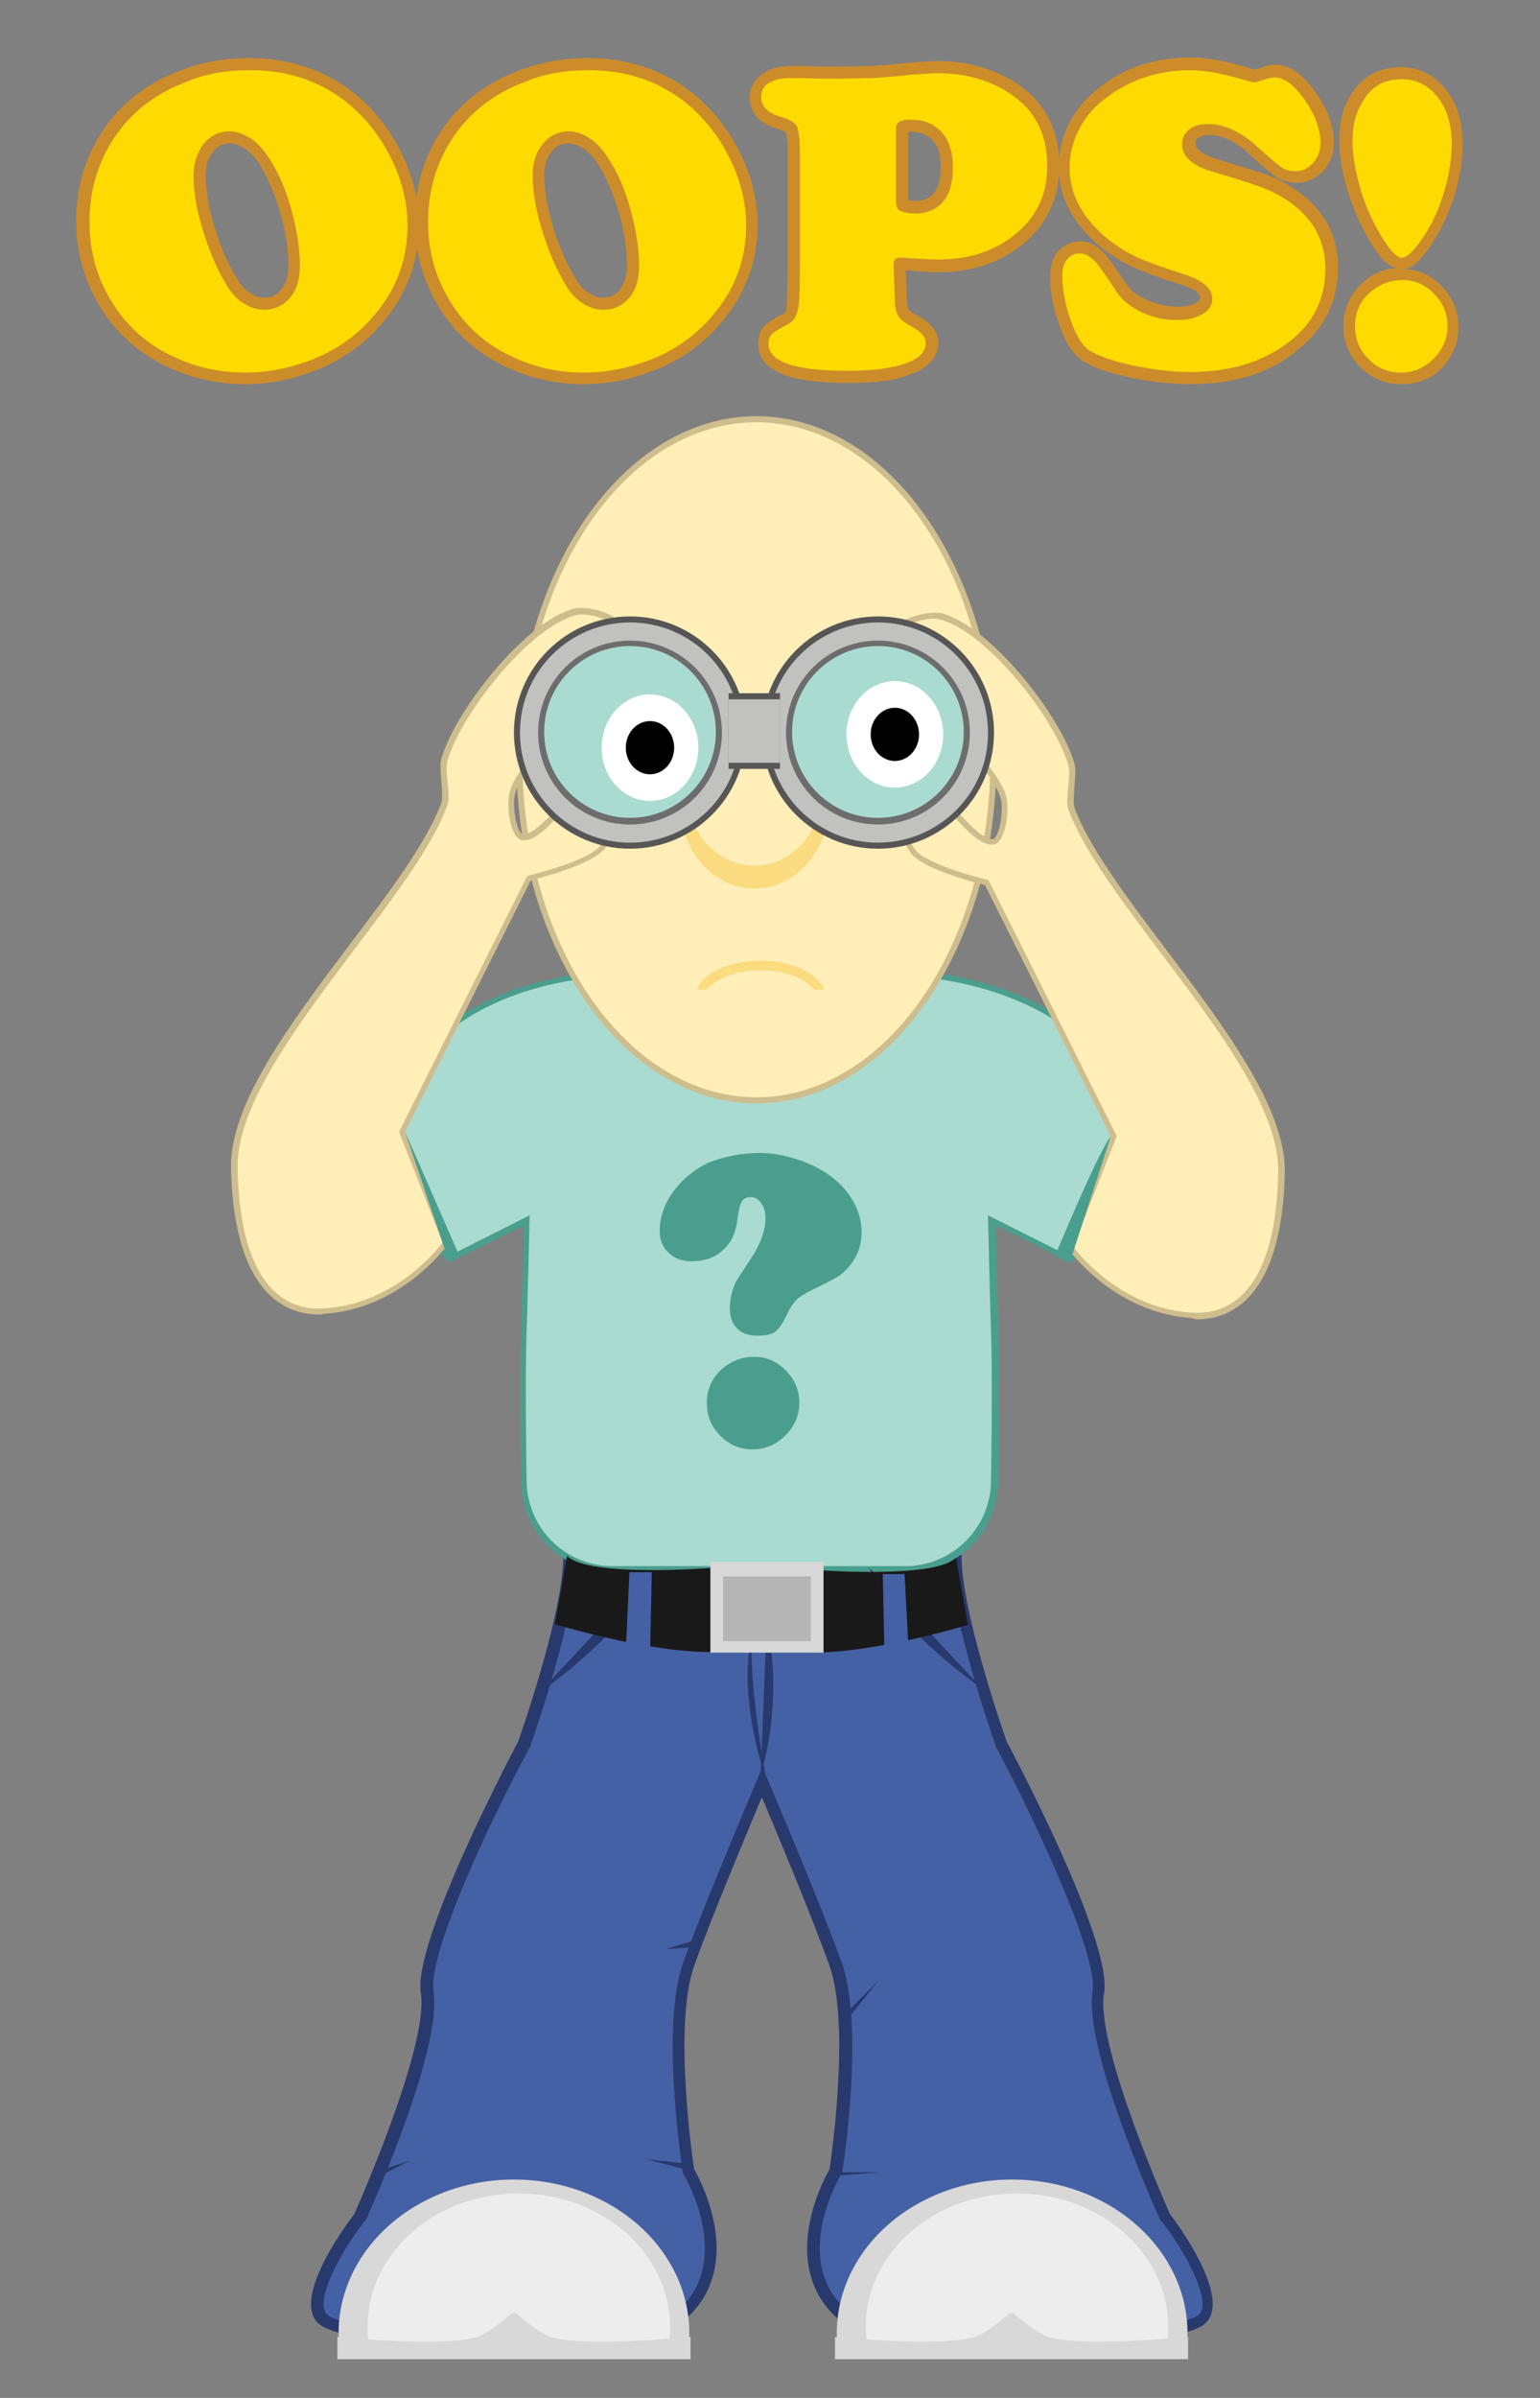 <svg version="1.1" id="Layer_1" xmlns="http://www.w3.org/2000/svg" xmlns:xlink="http://www.w3.org/1999/xlink" x="0px" y="0px"
	 viewBox="0 0 254.7 396.4" style="enable-background:new 0 0 254.7 396.4;" xml:space="preserve">
<rect x="0" y="0" width="254.7" height="396.4" fill="#808080" stroke="none"/>
<style type="text/css">
	.st0{fill:#28396D;}
	.st1{fill:#4561A5;}
	.st2{fill:#4A9E8E;}
	.st3{fill:#A9DBD1;}
	.st4{fill:#CEBD8D;}
	.st5{fill:#FFEEB7;}
	.st6{fill:#FBDB80;}
	.st7{fill:#565656;}
	.st8{fill:#C1C1C0;}
	.st9{fill:#6D6D6D;}
	.st10{fill:#FFFFFF;}
	.st11{fill:#CD8C2A;}
	.st12{fill:#FEDA00;}
	.st13{fill:#D8D8D8;}
	.st14{fill:#EDEDED;}
	.st15{fill:#191919;}
	.st16{fill:#B5B5B6;}
</style>
<g>
	<path class="st0" d="M193.5,366c0,0-12.4-27.7-10.9-36.5c1.5-8.8-16.1-41.6-16.1-41.6s-8.8-24.8-7.3-32.8c1.4-7.5-29-6.1-33.1-5.9
		c-4.1-0.2-34.5-1.6-33.1,5.9c1.5,8-7.3,32.8-7.3,32.8s-17.5,32.8-16.1,41.6C71,338.3,58.6,366,58.6,366s-10.9,13.9-5.8,18.2
		s51.8,8,61.3-1.5c9.5-9.5,0.7-24.1,0.7-24.1s-3.6-23.4,0-33.6c2.8-7.9,8.7-21.9,11.2-27.9c2.5,5.9,8.4,20,11.2,27.9
		c3.6,10.2,0,33.6,0,33.6s-8.8,14.6,0.7,24.1c9.5,9.5,56.2,5.8,61.3,1.5S193.5,366,193.5,366z"/>
	<path class="st1" d="M167.2,386.7c-14,0-24.4-2-27.8-5.4c-8.3-8.3-0.5-21.5-0.4-21.6l0.2-0.3l0.1-0.4c0.2-1,3.7-24-0.1-34.6
		c-2.9-8-8.8-22.2-11.3-28l-1.8-4.3l-1.8,4.3c-2.4,5.7-8.4,20-11.3,28c-3.8,10.6-0.2,33.6-0.1,34.6l0.1,0.4l0.2,0.3
		c0.1,0.1,7.8,13.4-0.4,21.6c-3.4,3.4-13.8,5.4-27.8,5.4c-15.7,0-28.9-2.4-30.8-4c-2.4-2,2-10.3,6.1-15.5l0.2-0.2l0.1-0.2
		c1.3-2.9,12.6-28.5,11.1-37.6c-1-5.9,8.9-27.4,15.9-40.3l0.1-0.1l0-0.1c0.9-2.6,8.9-25.6,7.4-33.9c0-0.1,0-0.3,0.1-0.5
		c1.3-1.6,7.7-3.3,21.5-3.3c4.4,0,8,0.2,9.4,0.2l0.1,0l0.1,0c1.4-0.1,5-0.2,9.4-0.2c13.8,0,20.2,1.7,21.5,3.3
		c0.2,0.2,0.2,0.3,0.1,0.5c-1.5,8.3,6.5,31.3,7.4,33.9l0,0.1l0.1,0.1c6.9,13,16.8,34.4,15.9,40.3c-1.5,9.1,9.8,34.7,11.1,37.6
		l0.1,0.2l0.2,0.2c4.1,5.2,8.5,13.5,6.1,15.5C196.1,384.3,182.9,386.7,167.2,386.7C167.2,386.7,167.2,386.7,167.2,386.7z"/>
	<path class="st2" d="M101.4,260c-8.4,0-15.2-6.8-15.2-15.2c0-0.1-0.3-15.9,0-24.8c0-1.6,0.3-13,0.4-17.4l-12.3,6.1l-23.2-23.2
		l24.2-17c7.8-5.5,18.8-7.9,26.2-7.9h4.7l0,1c0.2,9.9,8.6,18,18.7,18c0.1,0,0.2,0,0.4,0c0.1,0,0.2,0,0.3,0c0.2,0,0.3,0,0.4,0
		c0.1,0,0.2,0,0.4,0c10.1,0,18.5-8.1,18.7-18l0-1h4.7c7.4,0,18.4,2.5,26.2,7.9l24.2,17l-23.2,23.2l-12.3-6.1
		c0.1,4.3,0.4,15.7,0.4,17.4c0.3,8.9,0,24.6,0,24.8c0,8.4-6.8,15.2-15.2,15.2H101.4z"/>
	<path class="st3" d="M198.6,185.6l-23.2-16.3c-7.3-5.1-17.8-7.8-25.6-7.8H146c-0.2,10.5-8.9,19-19.7,19c-0.2,0-0.5,0-0.7,0l0,0l0,0
		h0l0,0c-0.2,0-0.5,0-0.7,0c-10.8,0-19.5-8.5-19.7-19h-3.8c-7.9,0-18.3,2.6-25.6,7.8l-23.2,16.3l21.9,21.9l13.1-6.6
		c0,0-0.4,17-0.5,19c-0.3,8.9,0,24.8,0,24.8c0,7.9,6.4,14.2,14.2,14.2h24.2h0h24.2c7.9,0,14.2-6.4,14.2-14.2c0,0,0.3-15.8,0-24.8
		c-0.1-2-0.5-19-0.5-19l13.1,6.6L198.6,185.6z"/>
	<path class="st4" d="M125.1,182.4c-21.9,0-39.7-25.5-39.7-56.8s17.8-56.8,39.7-56.8s39.7,25.5,39.7,56.8S147,182.4,125.1,182.4z"/>
	<ellipse class="st5" cx="125.1" cy="125.6" rx="38.7" ry="55.8"/>
	<path class="st6" d="M135.3,125.7c0.5,1.4,0.8,3,0.8,4.6c0,7.1-5.1,12.8-11.3,12.8c-6.3,0-11.3-5.7-11.3-12.8
		c0-1.6,0.3-3.2,0.8-4.6c-1.1,2.1-1.8,4.6-1.8,7.2c0,7.8,5.5,14,12.3,14s12.3-6.3,12.3-14C137.1,130.3,136.4,127.8,135.3,125.7z"/>
	<path class="st4" d="M52.7,217.3c-5.2,0-14-3.1-14.5-24.2c-0.2-10.6,9.8-23.9,19.6-36.9c6.6-8.7,12.8-17,15.2-23.5
		c0.2-0.7,0.1-2.1,0-3.4c-0.1-1.5-0.3-2.8,0-3.9c2.2-7.7,13.6-22.5,21.9-24.8c0.4-0.1,0.8-0.1,1.3-0.1c1.9,0,5.8,0.9,6.5,3
		c1.7,5-3.9,11-9.4,16.9c-3.6,3.8-7.3,7.8-8.1,10.8c-0.4,1.3-0.1,4.8,0.8,6.3c0.2,0.3,0.3,0.4,0.4,0.4c0.1,0,0.1,0,0.2,0
		c1.6,0,4-2.6,6.2-5c2.6-2.8,5-5.4,7.3-5.4c0.5,0,1,0.1,1.4,0.3c0.5,0.3,1.2,0.9,1.4,2.1c0.7,3.1-1.5,8.6-2.9,10.4
		c-2,2.5-10,4.7-12.2,5.2L67,187.1l7.3,18.3l-0.3,0.4c-0.3,0.4-7.7,10.6-20.5,11.4C53.3,217.3,53,217.3,52.7,217.3z"/>
	<path class="st5" d="M73.2,205.4c0,0-7.3,10.2-19.7,10.9c-7.7,0.5-13.9-5.8-14.2-23.2c-0.4-17.3,28.8-43.7,34.7-60
		c0.6-1.7-0.5-5.5,0-7.3c2.2-7.7,13.4-22,21.2-24.1c1.7-0.5,6,0.6,6.6,2.2c2.7,7.6-15.3,19.3-17.5,27c-0.6,2,0,7.6,2,8
		c4.4,0.7,10.8-12.3,14.8-10.1c2.5,1.3-0.1,8.9-1.8,11c-2,2.6-12.1,5-12.1,5l-21.2,42.3L73.2,205.4z"/>
	<path class="st4" d="M198,218.1c5.2,0,14-3.1,14.5-24.2c0.2-10.6-9.8-23.9-19.6-36.9c-6.6-8.7-12.8-17-15.2-23.5
		c-0.2-0.7-0.1-2.1,0-3.4c0.1-1.5,0.3-2.8,0-3.9c-2.2-7.7-13.6-22.5-21.9-24.8c-0.4-0.1-0.8-0.1-1.3-0.1c-1.9,0-5.8,0.9-6.5,3
		c-1.7,5,3.9,11,9.4,16.9c3.6,3.8,7.3,7.8,8.1,10.8c0.4,1.3,0.1,4.8-0.8,6.3c-0.2,0.3-0.3,0.4-0.4,0.4c-0.1,0-0.1,0-0.2,0
		c-1.6,0-4-2.6-6.2-5c-2.6-2.8-5-5.4-7.3-5.4c-0.5,0-1,0.1-1.4,0.3c-0.5,0.3-1.2,0.9-1.4,2.1c-0.7,3.1,1.5,8.6,2.9,10.4
		c2,2.5,10,4.7,12.2,5.2l20.8,41.5l-7.3,18.3l0.3,0.4c0.3,0.4,7.7,10.6,20.5,11.4C197.4,218,197.7,218.1,198,218.1z"/>
	<path class="st5" d="M177.5,206.1c0,0,7.3,10.2,19.7,10.9c7.7,0.5,13.9-5.8,14.2-23.2c0.4-17.3-28.8-43.7-34.7-60
		c-0.6-1.7,0.5-5.5,0-7.3c-2.2-7.7-13.4-22-21.2-24.1c-1.7-0.5-6,0.6-6.6,2.2c-2.7,7.6,15.3,19.3,17.5,27c0.6,2,0,7.6-2,8
		c-4.4,0.7-10.8-12.3-14.8-10.1c-2.5,1.3,0.1,8.9,1.8,11c2,2.6,12.1,5,12.1,5l21.2,42.3L177.5,206.1z"/>
	<g>
		<path class="st7" d="M104.2,140.3c-10.6,0-19.2-8.6-19.2-19.2s8.6-19.2,19.2-19.2s19.2,8.6,19.2,19.2S114.8,140.3,104.2,140.3z"/>
		<path class="st8" d="M104.2,139.3c-10.1,0-18.2-8.2-18.2-18.2c0-10.1,8.2-18.2,18.2-18.2c10.1,0,18.2,8.2,18.2,18.2
			C122.5,131.1,114.3,139.3,104.2,139.3z"/>
		<path class="st9" d="M104.2,136.3c-8.4,0-15.2-6.8-15.2-15.2s6.8-15.2,15.2-15.2s15.2,6.8,15.2,15.2S112.6,136.3,104.2,136.3z"/>
		<circle class="st3" cx="104.2" cy="121" r="14.2"/>
		<path class="st7" d="M145.2,140.3c-10.6,0-19.2-8.6-19.2-19.2s8.6-19.2,19.2-19.2s19.2,8.6,19.2,19.2S155.8,140.3,145.2,140.3z"/>
		<path class="st8" d="M145.2,139.3c-10.1,0-18.2-8.2-18.2-18.2c0-10.1,8.2-18.2,18.2-18.2c10.1,0,18.2,8.2,18.2,18.2
			C163.5,131.1,155.3,139.3,145.2,139.3z"/>
		<path class="st9" d="M145.2,136.3c-8.4,0-15.2-6.8-15.2-15.2s6.8-15.2,15.2-15.2s15.2,6.8,15.2,15.2S153.6,136.3,145.2,136.3z"/>
		<circle class="st3" cx="145.2" cy="121" r="14.2"/>
	</g>
	<ellipse class="st10" cx="107.5" cy="123.6" rx="8" ry="8.8"/>
	<ellipse cx="107.5" cy="123.6" rx="4" ry="4.4"/>
	<ellipse class="st10" cx="148" cy="121.4" rx="8" ry="8.8"/>
	<ellipse cx="148" cy="121.4" rx="4" ry="4.4"/>
	<path class="st6" d="M134.7,163.6c-1.6-1.9-5-3.2-8.9-3.2c-3.9,0-7.3,1.3-8.9,3.2h-1.6c1-2.8,5.4-4.8,10.5-4.8
		c5.2,0,9.5,2.1,10.5,4.8H134.7z"/>
</g>
<g>
	<path class="st11" d="M40.5,63.5c-4.3,0-8.5-0.9-12.5-2.7c-4.8-2.2-8.7-5.6-11.4-10c-2.6-4.3-4-9.1-4-14.2c0-6,1.7-11.4,5.1-16
		c3-4.1,7.2-7.1,12.3-9c3.4-1.3,7.2-2,11.3-2c6.4,0,12.2,1.9,17,5.6c3.3,2.6,6,5.9,8,9.9c2,4,3,8.1,3,12.1c0,6-2,11.4-6,16.1
		c-3.3,4-7.7,6.9-13,8.6C47.1,63,43.8,63.5,40.5,63.5z M38,23.7c-1.3,0-2.2,0.5-3,1.7c-0.7,1-1,2.2-1,3.6c0,2.4,0.5,5.3,1.5,8.6
		c1,3.3,2.3,6.3,3.9,8.8c0.6,0.9,1.2,1.6,2.1,2.1c0.7,0.5,1.5,0.7,2.2,0.7c1.2,0,2.1-0.4,2.8-1.3c0.8-1,1.2-2.3,1.2-4
		c0-2.6-0.4-5.5-1.3-8.6c-0.9-3.1-2-5.7-3.3-7.9c-0.7-1.2-1.6-2.1-2.5-2.8C39.6,24,38.8,23.7,38,23.7z"/>
	<path class="st12" d="M41.4,11.6c6,0,11.3,1.7,15.8,5.2c3,2.4,5.5,5.4,7.4,9.2c1.9,3.8,2.8,7.5,2.8,11.3c0,5.5-1.8,10.5-5.5,14.8
		c-3.1,3.7-7.1,6.4-12.1,8c-3.1,1-6.2,1.5-9.2,1.5c-4.1,0-7.9-0.8-11.6-2.5c-4.5-2-8-5.1-10.5-9.2c-2.5-4-3.7-8.4-3.7-13.2
		c0-5.6,1.6-10.5,4.7-14.8c2.8-3.8,6.6-6.6,11.4-8.4C33.9,12.2,37.5,11.6,41.4,11.6z M38,21.7c-2,0-3.5,0.9-4.7,2.6
		C32.5,25.7,32,27.2,32,29c0,2.6,0.5,5.7,1.6,9.2c1.1,3.5,2.4,6.6,4.1,9.3c0.7,1.1,1.6,2.1,2.7,2.7c1.1,0.7,2.1,1,3.3,1
		c1.8,0,3.2-0.7,4.3-2s1.6-3.1,1.6-5.3c0-2.8-0.5-5.9-1.4-9.2c-0.9-3.3-2.1-6.1-3.6-8.4c-0.9-1.4-1.9-2.6-3.1-3.4
		C40.4,22.2,39.2,21.7,38,21.7z"/>
	<path class="st11" d="M96.5,63.5c-4.3,0-8.5-0.9-12.5-2.7c-4.8-2.2-8.7-5.6-11.4-10c-2.6-4.3-4-9.1-4-14.2c0-6,1.7-11.4,5.1-16
		c3-4.1,7.2-7.1,12.3-9c3.4-1.3,7.2-2,11.3-2c6.4,0,12.2,1.9,17,5.6c3.3,2.6,6,5.9,8,9.9c2,4,3,8.1,3,12.1c0,6-2,11.4-6,16.1
		c-3.3,4-7.7,6.9-13,8.6C103.1,63,99.8,63.5,96.5,63.5z M94,23.7c-1.3,0-2.2,0.5-3,1.7c-0.7,1-1,2.2-1,3.6c0,2.4,0.5,5.3,1.5,8.6
		c1,3.3,2.3,6.3,3.9,8.8c0.6,0.9,1.2,1.6,2.1,2.1c0.7,0.5,1.5,0.7,2.2,0.7c1.2,0,2.1-0.4,2.8-1.3c0.8-1,1.2-2.3,1.2-4
		c0-2.6-0.4-5.5-1.3-8.6c-0.9-3.1-2-5.7-3.3-7.9c-0.7-1.2-1.6-2.1-2.5-2.8C95.6,24,94.8,23.7,94,23.7z"/>
	<path class="st12" d="M97.4,11.6c6,0,11.3,1.7,15.8,5.2c3,2.4,5.5,5.4,7.4,9.2c1.9,3.8,2.8,7.5,2.8,11.3c0,5.5-1.8,10.5-5.5,14.8
		c-3.1,3.7-7.1,6.4-12.1,8c-3.1,1-6.2,1.5-9.2,1.5c-4.1,0-7.9-0.8-11.6-2.5c-4.5-2-8-5.1-10.5-9.2c-2.5-4-3.7-8.4-3.7-13.2
		c0-5.6,1.6-10.5,4.7-14.8c2.8-3.8,6.6-6.6,11.4-8.4C90,12.2,93.5,11.6,97.4,11.6z M94.1,21.7c-2,0-3.5,0.9-4.7,2.6
		c-0.9,1.3-1.3,2.9-1.3,4.7c0,2.6,0.5,5.7,1.6,9.2c1.1,3.5,2.4,6.6,4.1,9.3c0.7,1.1,1.6,2.1,2.7,2.7c1.1,0.7,2.1,1,3.3,1
		c1.8,0,3.2-0.7,4.3-2s1.6-3.1,1.6-5.3c0-2.8-0.5-5.9-1.4-9.2c-0.9-3.3-2.1-6.1-3.6-8.4c-0.9-1.4-1.9-2.6-3.1-3.4
		C96.5,22.2,95.3,21.7,94.1,21.7z"/>
	<path class="st11" d="M140.4,63.3c-6.4,0-15-0.7-15-6.5c0-1.6,0.6-2.5,1.1-3c0.4-0.4,1.1-0.9,3.1-2c0.4-0.2,0.4-0.3,0.4-0.4
		c0.1-0.3,0.2-1.6,0.3-7.4V25.5c0-2.5-0.2-3.4-0.3-3.6c-0.1-0.1-0.5-0.3-1.4-0.6c-4-1.2-4.6-3.7-4.6-5.1c0-1.7,0.8-3.2,2.3-4.1
		c1.2-0.8,2.8-1.2,4.9-1.2c0.6,0,2,0,4.2,0.1l2,0c5,0,6.4-0.1,6.7-0.1c0.4,0,2-0.1,7.1-0.6c1.4-0.1,2.7-0.2,3.9-0.2
		c4.1,0,7.9,0.9,11.2,2.6c5.9,3.1,8.9,8,8.9,14.7c0,5.4-2.1,9.8-6.2,13.1c-3.8,3-8.4,4.5-13.8,4.5c-1.3,0-2.9-0.1-4.8-0.3
		c-0.2,0-0.4,0-0.6,0l0.2,5c0,1.1,0.3,1.5,0.3,1.5c0,0,0.3,0.4,1.5,1c2.2,1.2,3.4,2.7,3.4,4.4c0,1.7-0.8,3.9-4.7,5.3
		C148.1,62.9,144.8,63.3,140.4,63.3z M150.2,33.1c0.3,0.1,0.7,0.1,1.2,0.1c1.1,0,1.9-0.3,2.6-0.8c1-0.8,1.6-2.4,1.6-4.7
		c0-2.4-0.6-4.1-1.9-5c-0.8-0.6-1.7-0.9-2.9-0.9c-0.3,0-0.5,0-0.6,0C150.2,21.7,150.2,33,150.2,33.1z"/>
	<path class="st12" d="M132.3,44V25.5c0-2.4-0.2-3.9-0.5-4.6c-0.3-0.6-1.2-1.2-2.7-1.6c-2.1-0.6-3.2-1.7-3.2-3.2
		c0-1.1,0.4-1.9,1.3-2.4c0.9-0.6,2.2-0.8,3.9-0.8c0.6,0,2,0,4.2,0.1h2.1c3.9,0,6.2-0.1,6.8-0.1s3.1-0.2,7.2-0.6
		c1.4-0.1,2.6-0.2,3.7-0.2c3.8,0,7.3,0.8,10.3,2.4c5.2,2.7,7.8,7,7.8,12.9c0,4.8-1.8,8.6-5.5,11.5c-3.4,2.7-7.6,4-12.5,4
		c-1.2,0-2.8-0.1-4.6-0.2c-1-0.1-1.6-0.1-1.8-0.1c-0.7,0-1,0.4-1,1.2V44l0.2,5.8c0,1.1,0.3,2,0.6,2.5c0.4,0.6,1.1,1.1,2.2,1.7
		c1.5,0.8,2.3,1.7,2.3,2.7c0,1.5-1.1,2.6-3.4,3.4s-5.4,1.2-9.6,1.2c-8.7,0-13-1.5-13-4.5c0-0.7,0.2-1.2,0.6-1.6
		c0.4-0.4,1.3-0.9,2.6-1.6c0.8-0.4,1.3-1.1,1.5-1.9C132.2,50.9,132.3,48.4,132.3,44z M148.2,21.1v12c0,0.9,0.2,1.5,0.6,1.7
		c0.7,0.3,1.5,0.5,2.6,0.5c1.5,0,2.8-0.4,3.9-1.3c1.5-1.2,2.3-3.3,2.3-6.3c0-3-0.9-5.3-2.7-6.6c-1.1-0.9-2.5-1.3-4.1-1.3
		C149.1,19.7,148.2,20.2,148.2,21.1z"/>
	<path class="st11" d="M196.8,63.5c-3.1,0-6.5-0.4-9.9-1.1c-3.6-0.8-6.2-1.7-7.9-2.8c-1.5-1-2.8-2.9-3.8-5.9c-1-2.7-1.5-5.4-1.5-8
		c0-1.6,0.4-2.9,1.1-3.9c1-1.2,2.3-1.9,3.8-1.9c1.5,0,2.8,0.7,4.1,2c0.4,0.4,1.1,1.4,3.7,5.2c0.6,1,1.8,1.8,3.3,2.5
		c1.6,0.7,3.3,1.1,5,1.1c1.4,0,2.4-0.2,3.2-0.7c0.6-0.4,0.6-0.6,0.6-0.8c0-0.2,0-0.4-0.5-0.9c-0.4-0.4-1.4-0.9-3.4-1.5
		c-3.5-1.1-6.1-2.1-8-3c-1.9-1-3.7-2.2-5.3-3.6c-4.1-3.7-6.2-7.9-6.2-12.7c0-2.4,0.6-4.7,1.6-6.9c1.1-2.2,2.6-4.1,4.6-5.7
		c4.3-3.6,9.5-5.4,15.7-5.4c2.6,0,5.9,0.6,10.1,1.9c0.2,0.1,0.4,0.1,0.5,0.1c0.2,0,0.6-0.2,1.5-0.5c0.6-0.2,1.2-0.3,1.9-0.3
		c2.3,0,4.4,1.5,6.6,4.6c2,2.8,3,5.6,3,8.3c0,1.8-0.6,3.4-1.7,4.6c-1.2,1.3-2.7,2-4.4,2c-1.3,0-2.5-0.3-3.4-0.9
		c-0.5-0.3-1.4-1-4.2-3.6c-2.4-2.3-4.8-3.4-6.9-3.4c-0.8,0-1.5,0.2-1.9,0.5c-0.3,0.3-0.4,0.5-0.4,0.9c0,1.4,2.5,2.3,3.9,2.7
		c5,1.5,8.2,2.5,9.6,3.2c6.7,3.3,10.1,8.2,10.1,14.6c0,5.6-2.3,10.3-6.9,13.8C209.9,61.8,204,63.5,196.8,63.5z"/>
	<path class="st12" d="M196.9,11.6c2.4,0,5.6,0.6,9.5,1.8c0.5,0.1,0.8,0.2,1.1,0.2c0.2,0,0.9-0.2,2.1-0.6c0.4-0.1,0.8-0.2,1.2-0.2
		c1.6,0,3.2,1.2,5,3.7c1.7,2.5,2.6,4.9,2.6,7.1c0,1.3-0.4,2.4-1.2,3.3c-0.8,0.9-1.7,1.4-2.9,1.4c-0.9,0-1.7-0.2-2.3-0.6
		c-0.6-0.4-1.9-1.5-3.9-3.3c-2.8-2.6-5.6-3.9-8.3-3.9c-1.3,0-2.4,0.3-3.1,0.9c-0.8,0.6-1.2,1.5-1.2,2.5c0,2,1.8,3.6,5.4,4.6
		c4.9,1.4,8,2.5,9.3,3.1c6,2.9,9,7.2,9,12.8c0,5-2,9.1-6.1,12.2c-4.2,3.2-9.6,4.9-16.3,4.9c-3,0-6.2-0.4-9.5-1.1
		c-3.3-0.7-5.7-1.6-7.2-2.5c-1.1-0.8-2.1-2.4-3-4.9c-0.9-2.5-1.4-5-1.4-7.4c0-1.1,0.2-2,0.7-2.6c0.6-0.8,1.3-1.1,2.2-1.1
		c0.9,0,1.7,0.5,2.6,1.4c0.5,0.5,1.7,2.2,3.5,5c0.9,1.3,2.2,2.4,4.1,3.3c1.9,0.9,3.8,1.3,5.9,1.3c1.7,0,3.1-0.3,4.2-1
		c1.1-0.6,1.6-1.5,1.6-2.5c0-0.9-0.4-1.7-1.3-2.4c-0.8-0.7-2.2-1.3-4.1-1.9c-3.4-1.1-5.9-2-7.7-2.9s-3.4-2-4.9-3.3
		c-3.7-3.3-5.6-7-5.6-11.2c0-2.1,0.5-4.1,1.4-6c1-2,2.3-3.7,4.1-5.1C186.5,13.3,191.3,11.6,196.9,11.6z"/>
	<path class="st11" d="M231.8,63.5c-2.6,0-4.8-0.9-6.6-2.6c-2-1.9-3-4.2-3-7c0-2.6,0.9-4.8,2.6-6.6c1.7-1.8,3.7-2.8,6.1-3
		c-1.6-0.4-3.1-2.1-5-5.6c-1.3-2.4-2.4-5-3.2-7.8c-0.8-2.8-1.2-5.4-1.2-7.7c0-3.1,0.7-5.7,2.1-7.8c1.8-2.8,4.6-4.3,8.1-4.3
		c2.6,0,4.9,1,6.7,2.9c2.3,2.3,3.5,5.6,3.5,9.8c0,2.6-0.4,5.4-1.3,8.3c-0.9,2.9-2.1,5.6-3.6,7.9c-1.7,2.7-3.1,4.1-4.6,4.5
		c2.4,0.1,4.4,1.1,6.1,2.9c1.8,1.9,2.7,4.1,2.7,6.7c0,2.6-1,4.9-2.8,6.8C236.7,62.6,234.5,63.5,231.8,63.5z"/>
	<path class="st12" d="M231.9,13.1c2.1,0,3.9,0.8,5.3,2.3c1.9,2,2.9,4.8,2.9,8.4c0,2.4-0.4,5-1.2,7.7c-0.8,2.8-1.9,5.2-3.3,7.4
		c-1.6,2.4-2.8,3.7-3.8,3.7c-0.9,0-2.3-1.6-4-4.7c-1.3-2.3-2.3-4.8-3-7.4c-0.7-2.6-1.1-5-1.1-7.2c0-2.7,0.6-4.9,1.8-6.7
		C226.9,14.2,229,13.1,231.9,13.1z M232,46.3c2,0,3.8,0.8,5.2,2.3c1.5,1.5,2.2,3.3,2.2,5.3c0,2.1-0.8,3.9-2.3,5.4s-3.3,2.3-5.4,2.3
		c-2,0-3.8-0.7-5.2-2.1c-1.6-1.5-2.4-3.4-2.4-5.6c0-2,0.7-3.8,2.1-5.2C227.8,47.1,229.8,46.3,232,46.3z"/>
</g>
<path class="st13" d="M113.7,389.2c0.2-1.1,0.3-2.3,0.3-3.5c0-14-13-25.4-29-25.4c-16,0-29,11.4-29,25.4c0,1.2,0.1,2.3,0.3,3.5
	H113.7z"/>
<path class="st14" d="M110.6,387.6c0.2-1,0.2-2,0.2-3c0-12.1-11.2-22-25-22c-13.8,0-25,9.8-25,22c0,1,0.1,2,0.2,3H110.6z"/>
<path class="st13" d="M84.7,382.4c-1.3,1.1-4.3,3.5-5.7,3.9c-5.6,1.8-23.2,0-23.2,0v3.7h28.9h0.6h28.9v-3.7c0,0-17.6,1.8-23.2,0
	c-1.4-0.4-4.4-2.8-5.7-3.9"/>
<path class="st13" d="M196.1,389.2c0.2-1.1,0.3-2.3,0.3-3.5c0-14-13-25.4-29-25.4c-16,0-29,11.4-29,25.4c0,1.2,0.1,2.3,0.3,3.5
	H196.1z"/>
<path class="st14" d="M193,387.6c0.2-1,0.2-2,0.2-3c0-12.1-11.2-22-25-22c-13.8,0-25,9.8-25,22c0,1,0.1,2,0.2,3H193z"/>
<path class="st13" d="M167,382.4c-1.3,1.1-4.3,3.5-5.7,3.9c-5.6,1.8-23.2,0-23.2,0v3.7H167h0.6h28.9v-3.7c0,0-17.6,1.8-23.2,0
	c-1.4-0.4-4.4-2.8-5.7-3.9"/>
<path class="st0" d="M89.1,279.9c0,0,15-10.3,18.7-20L89.1,279.9z"/>
<path class="st0" d="M162.5,279.2c0,0-15-10.3-18.7-20L162.5,279.2z"/>
<path class="st0" d="M125.8,293.6l1-25.2C126.8,268.4,129.8,279.5,125.8,293.6z"/>
<path class="st0" d="M126.8,294.6c0,0-3.3-18-2.3-24.3C124.5,270.2,121.5,278.2,126.8,294.6z"/>
<path class="st15" d="M91.8,268.5c0,0,15,4.6,25.7,4.6v-13.9c0,0-20.3,1.6-23.7-2L91.8,268.5z"/>
<path class="st15" d="M160.1,268.6c0,0-15,4.6-25.7,4.6v-13.7c0,0,20.3,1.6,23.7-2L160.1,268.6z"/>
<rect x="117.5" y="258.2" class="st13" width="18.7" height="15"/>
<rect x="119.6" y="260.6" class="st16" width="14.5" height="10.7"/>
<polygon class="st1" points="104.1,259.9 103.5,272.9 107.5,274 107.8,259.9 "/>
<polygon class="st1" points="149.6,260.2 150.3,273.2 146.3,274.3 146,260.2 "/>
<polygon class="st0" points="140.1,333.9 145.3,327.4 139.8,332.9 "/>
<polygon class="st0" points="115.1,321.9 110.1,322.2 116.1,320.4 "/>
<polygon class="st0" points="114.3,358.9 106.8,356.9 113.8,357.7 114.3,359.6 "/>
<polygon class="st0" points="138.1,359.7 145.5,359.1 138.3,359.1 "/>
<polygon class="st0" points="61.8,360.2 68,357.1 62.5,358.9 "/>
<g>
	<path class="st2" d="M125.6,190.6c2.6,0,5.3,0.6,8,1.7c2.8,1.2,5,2.8,6.6,4.9c1.5,2,2.3,4.2,2.3,6.5c0,2.7-1.1,5-3.3,6.9
		c-0.6,0.5-2.3,1.4-5.2,2.8c-1,0.5-1.8,1-2.3,1.5c-0.5,0.5-0.9,1.1-1.3,1.9c-0.8,1.7-1.5,2.8-2.1,3.3c-0.6,0.5-1.7,0.7-3.1,0.7
		c-1.4,0-2.5-0.4-3.3-1.2c-0.8-0.8-1.2-1.9-1.2-3.4c0-1.3,0.3-2.7,0.9-4.1c0.2-0.4,1.1-1.8,2.7-4.2c1.5-2.3,2.3-4.5,2.3-6.5
		c0-1-0.2-1.8-0.7-2.5s-1-1-1.7-1c-0.7,0-1.2,0.2-1.5,0.7c-0.3,0.5-0.5,1.3-0.7,2.6c-0.2,2.4-1,4.2-2.4,5.4
		c-1.3,1.3-3.1,1.9-5.2,1.9c-1.5,0-2.7-0.4-3.7-1.3c-1.1-1-1.6-2.2-1.6-3.7c0-2.3,0.8-4.5,2.3-6.6c1.6-2.1,3.6-3.7,6-4.8
		C119.9,191.2,122.6,190.6,125.6,190.6z M124.8,224.3c2,0,3.8,0.8,5.2,2.3c1.5,1.5,2.2,3.3,2.2,5.3c0,2.1-0.8,3.9-2.3,5.4
		c-1.5,1.5-3.3,2.3-5.4,2.3c-2,0-3.8-0.7-5.2-2.1c-1.6-1.5-2.4-3.4-2.4-5.6c0-2,0.7-3.8,2.1-5.2
		C120.6,225.1,122.5,224.3,124.8,224.3z"/>
</g>
<path class="st2" d="M86.1,238.9"/>
<path class="st2" d="M-68.5,220.9"/>
<polygon class="st2" points="74.3,208.7 67,187.1 75.8,207.2 "/>
<path class="st2" d="M182.5,190.9"/>
<path class="st2" d="M183.7,187.9l-6.8,20.9l-2.4-1.2C174.5,207.6,181.7,190.2,183.7,187.9z"/>
<rect x="120.5" y="114.6" class="st7" width="8.5" height="12.5"/>
<rect x="120.5" y="115.6" class="st8" width="8.5" height="10.5"/>
</svg>
